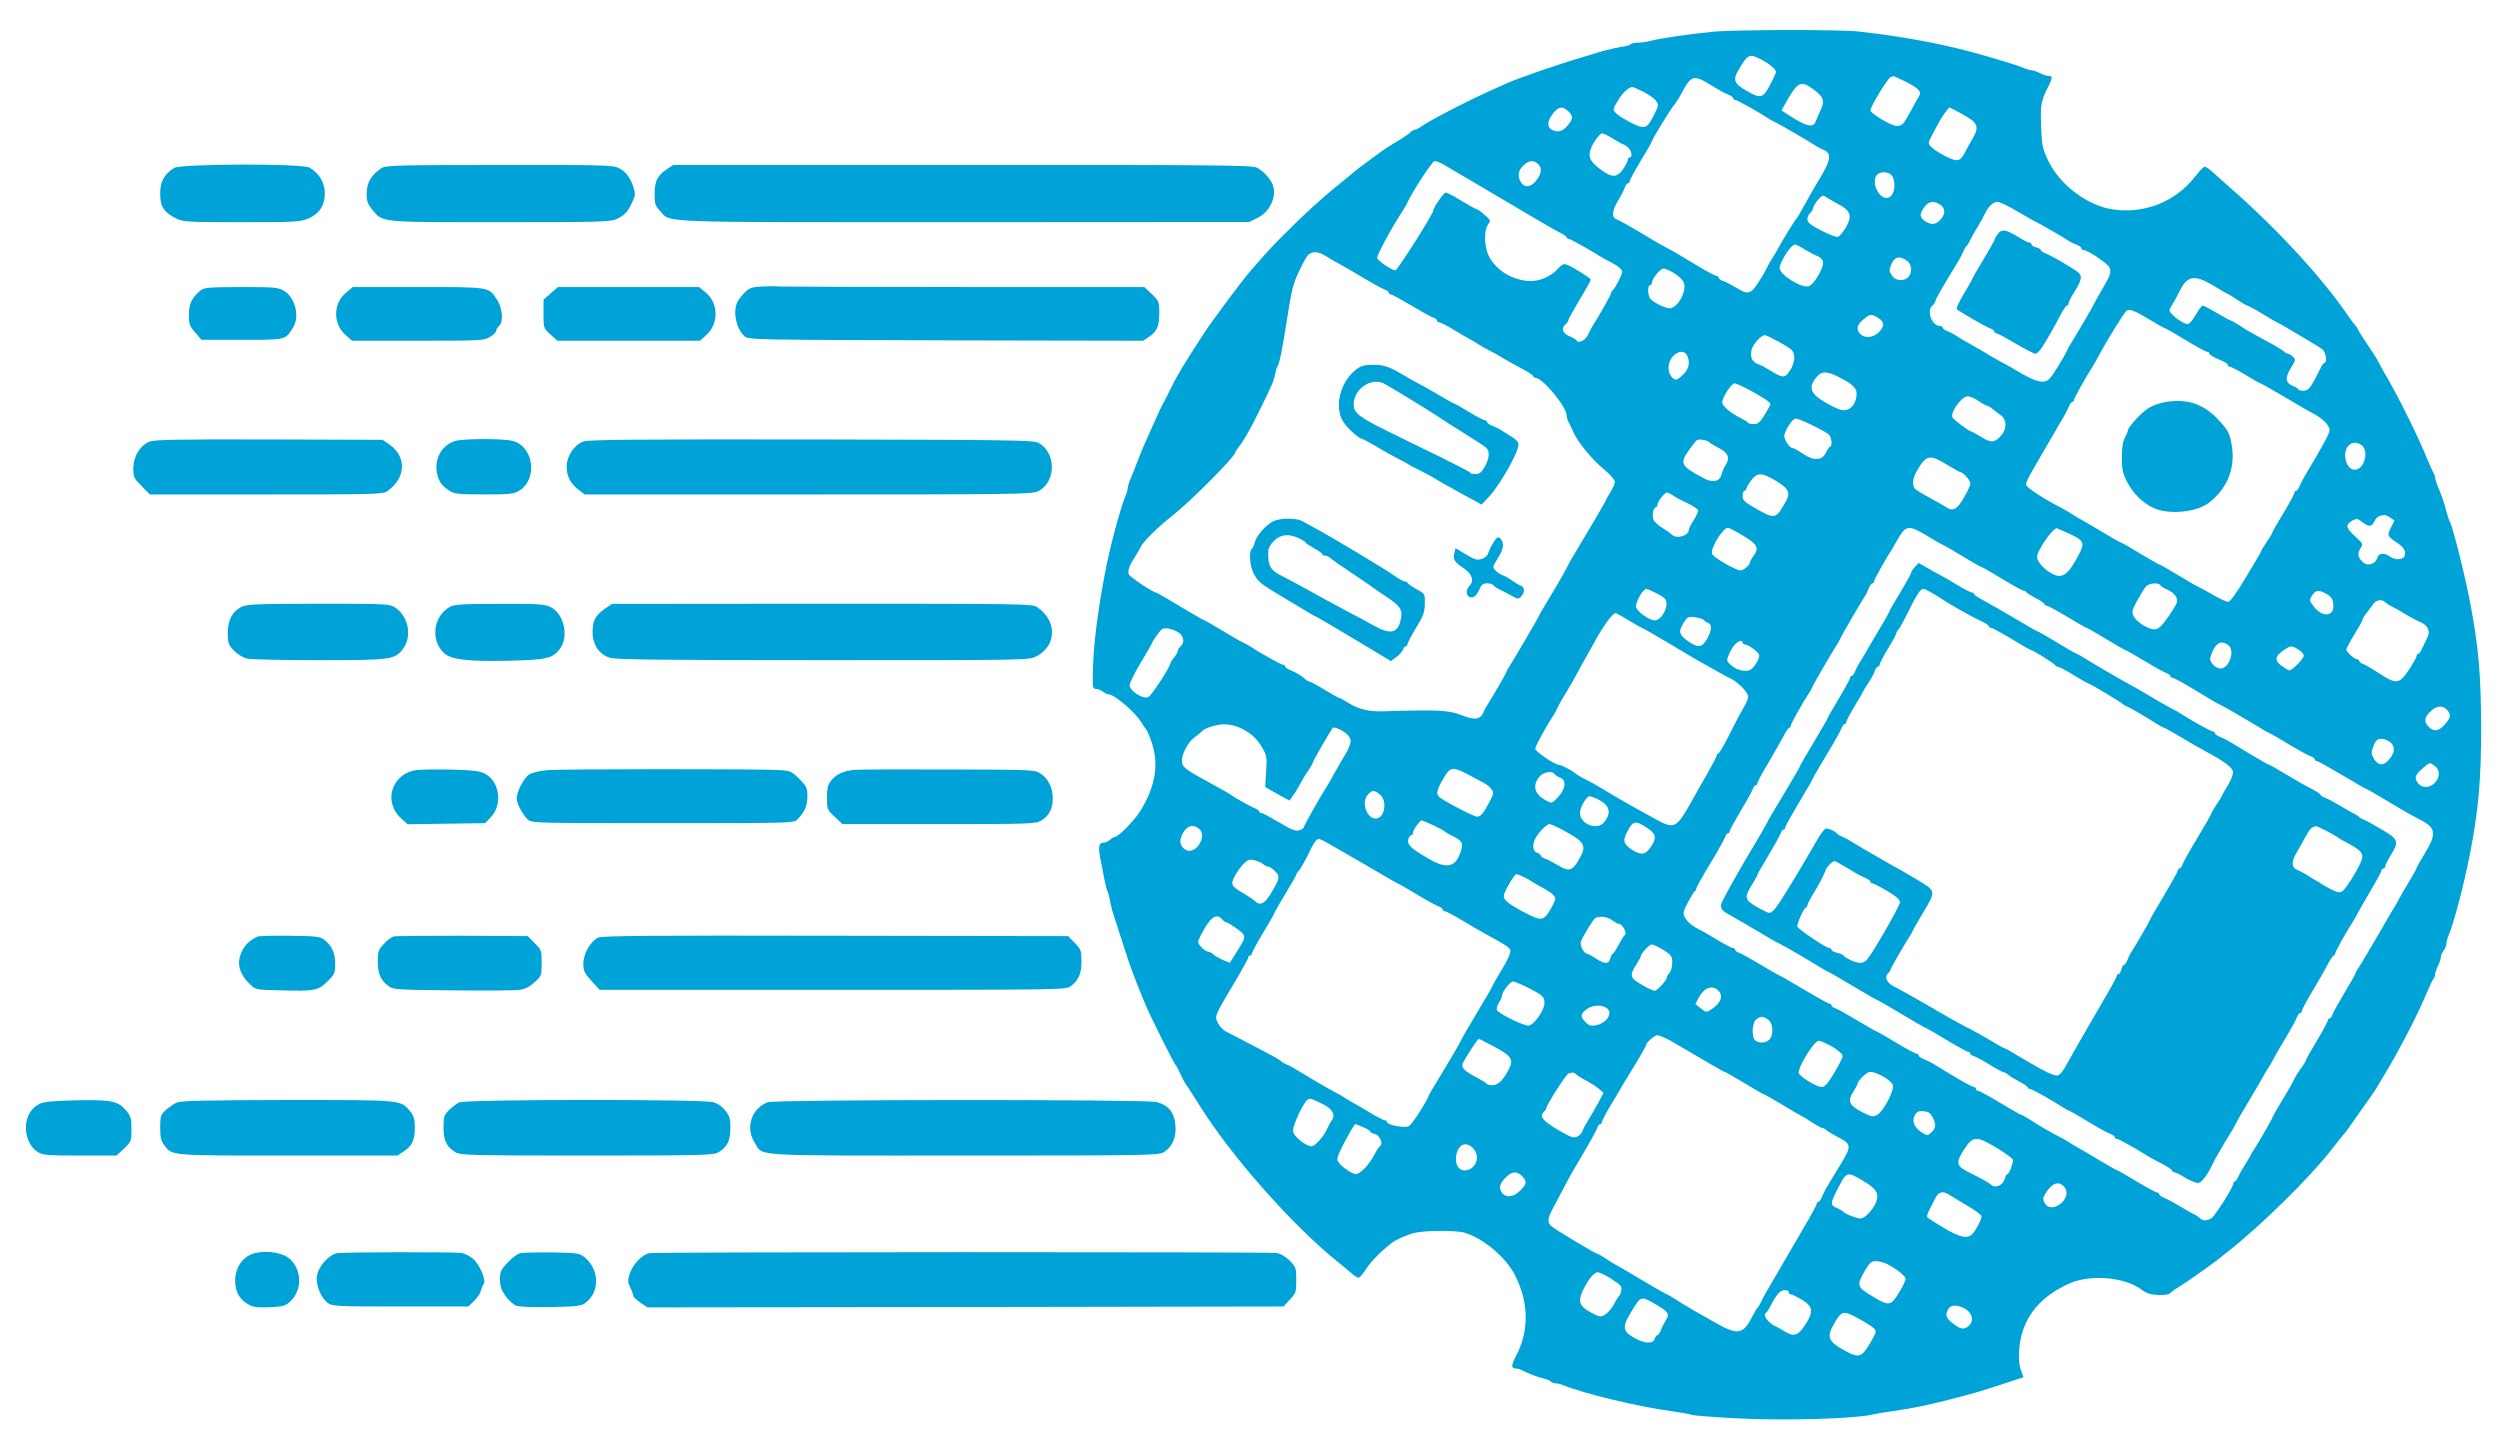  <svg  version="1.0" xmlns="http://www.w3.org/2000/svg"  width="1350pt" height="774pt" viewBox="0 0 1350 774"  preserveAspectRatio="xMidYMid meet">  <g transform="translate(0,774) scale(0.1,-0.1)" fill="#00a3d7" stroke="none"> <path d="M9255 7569 c-129 -12 -297 -37 -335 -48 -19 -6 -52 -11 -72 -11 -20 0 -39 -4 -42 -9 -3 -4 -26 -11 -51 -14 -25 -4 -69 -14 -98 -22 -28 -9 -74 -23 -102 -31 -135 -39 -375 -122 -430 -149 -16 -7 -61 -28 -100 -45 -118 -54 -301 -149 -344 -179 -16 -12 -34 -21 -39 -21 -6 0 -17 -6 -24 -13 -7 -7 -33 -26 -58 -41 -63 -38 -82 -50 -94 -59 -74 -53 -152 -112 -156 -117 -3 -3 -36 -31 -75 -62 -84 -66 -193 -165 -295 -268 -68 -67 -96 -98 -190 -206 -40 -46 -203 -264 -242 -324 -116 -178 -149 -233 -182 -300 -20 -41 -41 -82 -46 -90 -5 -8 -23 -46 -40 -85 -17 -38 -37 -83 -45 -100 -17 -37 -37 -85 -60 -145 -9 -25 -23 -60 -31 -78 -8 -18 -14 -39 -14 -47 0 -7 -5 -26 -12 -42 -31 -76 -87 -286 -113 -428 -43 -230 -63 -402 -64 -547 -1 -59 1 -68 17 -68 10 0 27 -7 38 -15 10 -8 25 -15 32 -15 30 0 142 -96 174 -149 12 -20 25 -38 28 -41 4 -3 17 -33 29 -68 39 -116 22 -232 -56 -363 -33 -56 -124 -149 -144 -149 -6 0 -17 -7 -25 -15 -9 -8 -24 -15 -34 -15 -25 0 -30 -21 -20 -77 6 -26 15 -77 22 -113 7 -36 16 -69 19 -75 4 -5 9 -28 13 -50 4 -22 13 -58 21 -80 7 -22 30 -92 50 -155 34 -108 68 -200 102 -280 8 -19 18 -44 23 -55 21 -51 146 -301 155 -311 6 -6 19 -31 30 -55 11 -24 24 -49 30 -56 5 -6 37 -55 70 -108 172 -277 504 -652 750 -850 28 -22 61 -50 75 -62 14 -13 30 -23 36 -23 6 0 25 22 42 49 26 40 75 90 137 139 24 19 84 45 125 55 59 13 226 14 270 0 97 -28 220 -131 269 -225 78 -151 80 -305 5 -445 -24 -46 -24 -63 2 -63 8 0 22 -4 32 -9 39 -20 89 -39 119 -45 18 -4 35 -12 38 -17 4 -5 15 -9 25 -9 10 0 31 -5 47 -12 104 -43 413 -117 578 -138 44 -6 94 -15 110 -20 17 -5 137 -14 268 -20 246 -12 610 -1 707 21 25 6 74 14 110 19 115 16 193 32 360 76 87 23 108 29 231 69 l116 38 -15 41 c-17 49 -11 148 13 215 39 109 114 186 240 246 117 56 307 41 401 -30 25 -19 47 -26 89 -28 31 -1 59 3 63 9 4 5 25 21 47 34 34 20 177 121 210 147 6 5 33 26 60 48 175 137 441 400 552 543 37 48 70 89 74 92 3 3 28 37 54 75 27 39 60 86 74 105 14 19 31 44 38 55 7 11 30 49 51 85 79 130 179 324 227 440 15 36 31 69 36 75 5 5 9 16 9 25 0 8 7 28 15 44 8 15 15 36 15 45 0 10 7 26 15 37 8 10 15 27 15 36 0 9 5 29 12 45 30 73 79 259 114 433 46 231 63 411 62 685 0 288 -14 449 -62 695 -30 154 -93 402 -108 426 -4 6 -11 28 -17 50 -10 42 -27 91 -48 141 -7 17 -13 36 -13 42 0 6 -4 19 -10 29 -5 9 -19 40 -30 67 -41 97 -52 121 -113 245 -34 69 -78 152 -97 185 -20 33 -41 71 -48 85 -17 34 -30 54 -80 128 -23 35 -42 66 -42 68 0 3 -6 11 -12 18 -7 8 -20 24 -28 36 -138 206 -379 470 -634 695 -44 39 -93 82 -110 98 -17 15 -35 27 -41 27 -5 0 -28 -24 -51 -53 -106 -137 -277 -205 -450 -177 -136 22 -284 135 -345 265 -30 64 -33 80 -37 186 -4 119 -1 134 44 222 18 37 18 47 -3 47 -10 0 -31 7 -47 15 -15 8 -35 15 -43 15 -8 0 -29 6 -46 13 -29 13 -63 23 -197 63 -221 64 -424 103 -695 134 -96 11 -667 10 -780 -1z m257 -151 c45 -24 78 -52 78 -67 0 -5 -14 -37 -32 -70 -38 -73 -51 -76 -132 -28 -64 37 -70 57 -34 116 47 79 55 83 120 49z m777 -118 c74 -38 89 -55 73 -81 -7 -11 -27 -46 -43 -77 -41 -76 -47 -82 -78 -82 -28 0 -141 68 -141 84 0 20 95 176 110 180 8 2 16 4 17 5 1 0 29 -13 62 -29z m-1071 -7 c26 -16 56 -33 67 -40 11 -7 32 -17 48 -24 15 -6 27 -15 27 -20 0 -5 5 -9 11 -9 10 0 123 -63 179 -100 8 -6 24 -14 35 -19 19 -8 186 -106 225 -131 8 -6 25 -14 37 -19 46 -20 40 -56 -25 -163 -22 -35 -56 -96 -77 -134 -21 -38 -40 -71 -44 -74 -7 -5 -91 -143 -104 -170 -4 -8 -16 -28 -27 -45 -11 -16 -24 -40 -30 -53 -5 -12 -25 -47 -45 -77 -41 -65 -57 -68 -124 -26 -26 15 -57 32 -69 35 -12 4 -22 12 -22 17 0 5 -5 9 -11 9 -6 0 -48 22 -93 49 -138 83 -150 90 -171 100 -11 5 -73 40 -136 79 -64 38 -126 73 -138 77 -30 9 -27 48 8 104 15 26 32 57 35 69 4 12 12 22 17 22 5 0 9 5 9 11 0 6 27 56 60 111 33 54 60 101 60 105 0 9 102 176 122 198 9 11 29 43 43 70 44 83 62 90 133 48z m579 -39 c51 -39 57 -58 35 -107 -11 -23 -22 -50 -26 -60 -13 -40 -49 -32 -148 32 l-38 25 30 53 c58 103 77 110 147 57z m-922 -10 c27 -14 58 -35 67 -48 16 -22 15 -25 -10 -76 -39 -77 -49 -80 -124 -43 -35 18 -72 41 -82 52 -17 19 -17 21 9 65 26 45 59 76 80 76 5 0 32 -12 60 -26z m-407 -104 c28 -27 28 -42 -4 -79 -27 -32 -52 -38 -85 -21 -26 15 -24 47 7 87 29 38 51 42 82 13z m2119 -11 c98 -53 105 -71 59 -148 -11 -20 -28 -49 -36 -65 -25 -49 -40 -52 -104 -20 -31 16 -66 38 -77 50 -19 20 -19 21 7 70 15 27 33 60 40 74 12 23 46 68 51 70 2 0 28 -14 60 -31z m-1875 -139 c26 -16 51 -30 55 -30 3 0 15 -7 25 -17 19 -17 25 -53 8 -53 -5 0 -10 -6 -10 -13 0 -7 -11 -29 -25 -50 -33 -48 -61 -48 -125 0 -53 40 -66 67 -50 109 14 37 49 84 62 84 6 0 33 -13 60 -30z m-919 -137 c18 -10 158 -93 312 -184 154 -92 297 -175 318 -185 20 -10 37 -21 37 -26 0 -4 5 -8 11 -8 9 0 116 -60 179 -100 8 -5 29 -16 45 -24 40 -20 65 -41 65 -54 0 -15 -42 -96 -52 -100 -4 -2 -8 -8 -8 -14 0 -9 -61 -117 -100 -178 -5 -8 -16 -29 -24 -46 -14 -31 -51 -51 -62 -33 -3 5 -21 16 -40 24 -37 15 -45 43 -19 65 8 7 15 17 15 22 0 6 27 55 60 110 33 54 60 103 60 108 0 8 -94 67 -132 82 -13 5 -26 -1 -43 -21 -43 -48 -109 -74 -169 -68 -89 10 -166 59 -205 132 -26 48 -29 139 -6 172 14 20 14 24 -4 40 -33 31 -50 43 -57 43 -3 0 -40 20 -81 45 -40 25 -79 45 -86 45 -11 0 -67 -81 -67 -96 0 -19 -194 -324 -205 -324 -17 0 -87 47 -98 65 -6 11 75 162 143 265 6 8 13 22 17 30 24 57 137 230 150 230 8 0 29 -8 46 -17z m503 9 c28 -19 32 -45 12 -79 -33 -55 -75 -65 -98 -22 -16 30 -11 59 15 84 24 25 50 31 71 17z m1918 -68 c9 -9 16 -32 16 -54 0 -73 -54 -94 -90 -35 -23 37 -21 82 3 97 20 13 55 9 71 -8z m-293 -153 c73 -38 83 -66 47 -129 -15 -26 -35 -49 -44 -51 -10 -2 -51 14 -91 35 -57 29 -73 43 -73 60 0 12 7 27 15 34 8 7 15 18 15 25 0 8 12 27 26 45 19 22 30 28 38 20 7 -5 37 -23 67 -39z m557 -7 c28 -19 28 -51 0 -81 -25 -27 -49 -29 -83 -7 -30 20 -31 37 -4 75 23 33 53 37 87 13z m413 -34 c46 -27 93 -54 105 -59 19 -9 139 -78 174 -101 8 -6 27 -15 43 -21 15 -6 27 -15 27 -20 0 -5 5 -9 11 -9 22 0 131 -73 140 -94 12 -25 4 -46 -41 -121 -16 -27 -34 -59 -39 -70 -8 -19 -107 -187 -131 -225 -6 -8 -14 -24 -19 -36 -13 -28 -72 -125 -91 -146 -29 -35 -76 -23 -191 47 -9 6 -40 23 -68 38 -29 15 -80 45 -114 66 -34 20 -69 40 -77 44 -8 4 -28 16 -45 27 -16 11 -42 25 -57 31 -16 6 -28 15 -28 20 0 5 -7 9 -15 9 -43 0 -73 82 -40 110 8 7 15 17 15 22 0 6 22 47 49 92 85 141 91 150 102 176 5 13 13 27 17 30 4 3 13 16 19 30 7 14 26 48 42 75 17 28 35 60 40 72 17 37 44 63 67 63 11 0 59 -22 105 -50z m-1142 -209 c26 -15 56 -31 68 -35 11 -4 23 -16 27 -28 7 -31 -48 -126 -78 -134 -40 -10 -156 63 -156 98 0 33 62 128 83 128 5 0 31 -13 56 -29z m-2594 -31 c17 -11 51 -31 77 -45 26 -14 87 -49 136 -79 49 -29 99 -57 110 -60 12 -4 22 -12 22 -17 0 -5 5 -9 11 -9 6 0 55 -27 109 -59 53 -32 107 -62 119 -66 11 -3 21 -11 21 -16 0 -5 5 -9 11 -9 6 0 44 -19 83 -43 39 -24 78 -46 86 -50 8 -4 29 -16 45 -27 17 -11 44 -26 60 -34 17 -8 53 -28 80 -45 28 -16 74 -42 103 -57 28 -15 52 -31 52 -36 0 -4 5 -8 11 -8 39 0 169 -157 169 -204 0 -9 4 -24 10 -34 5 -9 17 -35 27 -56 24 -56 100 -147 166 -202 33 -27 57 -55 57 -65 0 -11 -11 -37 -25 -59 -14 -22 -25 -42 -25 -45 0 -4 -80 -140 -179 -305 -11 -19 -25 -44 -30 -55 -8 -19 -107 -187 -131 -225 -6 -8 -14 -24 -19 -35 -8 -18 -136 -236 -161 -275 -6 -8 -14 -24 -19 -36 -8 -19 -76 -134 -101 -174 -6 -8 -14 -25 -20 -38 -17 -39 -48 -42 -120 -13 -67 26 -124 29 -422 20 -75 -3 -134 12 -188 46 -22 14 -42 25 -46 25 -4 0 -40 20 -81 45 -40 25 -78 45 -83 45 -5 0 -15 6 -22 13 -21 19 -50 36 -80 48 -16 6 -28 15 -28 20 0 5 -5 9 -11 9 -10 0 -123 63 -179 100 -8 6 -24 14 -35 19 -12 5 -63 34 -113 65 -51 31 -95 56 -98 56 -4 0 -62 34 -131 75 -68 41 -126 75 -129 75 -18 0 -144 85 -149 100 -6 19 5 49 35 95 11 17 24 39 29 50 13 29 89 105 174 172 101 80 337 318 337 339 0 3 11 20 25 38 28 37 60 94 117 211 58 118 66 137 74 175 3 19 10 40 14 45 9 12 25 91 45 220 30 191 36 217 66 282 17 37 39 78 48 90 20 27 55 28 96 3z m3140 -26 c28 -18 33 -59 13 -86 -23 -30 -72 -27 -93 6 -14 22 -15 28 -1 60 17 40 41 46 81 20z m-1255 -69 c53 -34 65 -58 51 -104 -13 -43 -40 -76 -67 -85 -19 -6 -84 23 -111 49 -15 16 -18 75 -3 75 6 0 10 5 10 12 0 22 45 78 63 78 9 0 35 -11 57 -25z m2917 -70 c40 -25 76 -45 78 -45 2 0 24 -13 48 -30 25 -16 48 -30 52 -30 4 0 40 -19 79 -43 39 -24 78 -46 86 -50 8 -4 22 -11 30 -16 8 -5 56 -33 105 -62 50 -29 98 -59 108 -67 17 -15 24 -72 9 -72 -4 0 -12 -9 -17 -20 -58 -117 -68 -130 -97 -130 -15 0 -28 4 -28 8 0 4 -13 12 -28 18 -41 16 -44 44 -11 97 26 43 27 46 10 61 -10 9 -21 16 -26 16 -5 0 -16 6 -24 14 -9 7 -47 31 -86 51 -97 53 -105 57 -152 88 -24 15 -45 27 -49 27 -3 0 -36 18 -73 40 -37 22 -71 40 -77 40 -5 0 -22 -23 -37 -50 -16 -28 -35 -50 -43 -50 -18 0 -63 28 -86 54 -17 18 -17 20 3 52 11 18 27 48 36 66 44 92 82 98 190 33z m-349 -181 c40 -24 75 -44 78 -44 4 0 55 -29 114 -65 59 -36 113 -65 119 -65 6 0 11 -3 11 -8 0 -8 26 -23 73 -42 15 -7 27 -16 27 -21 0 -5 5 -9 11 -9 6 0 45 -20 86 -45 40 -25 76 -45 79 -45 4 0 61 -33 128 -72 67 -40 139 -82 159 -92 50 -26 87 -64 87 -89 0 -17 -34 -80 -137 -252 -7 -11 -17 -32 -24 -47 -6 -16 -15 -28 -20 -28 -5 0 -9 -5 -9 -11 0 -6 -27 -56 -60 -111 -33 -54 -60 -101 -60 -105 0 -3 -13 -25 -30 -50 -16 -24 -30 -46 -30 -50 0 -3 -36 -65 -81 -139 -53 -88 -86 -134 -97 -134 -9 0 -44 16 -77 35 -33 19 -69 39 -80 44 -12 5 -63 34 -113 65 -51 31 -95 56 -98 56 -4 0 -51 27 -106 60 -54 33 -101 60 -105 60 -3 0 -49 26 -102 58 -53 32 -103 61 -111 65 -8 4 -28 16 -45 27 -16 11 -39 24 -50 30 -111 57 -205 118 -205 134 0 8 15 41 34 73 41 72 157 270 173 298 7 11 17 32 24 48 6 15 15 27 20 27 5 0 9 5 9 11 0 9 61 119 100 179 5 8 21 36 35 62 43 81 137 233 149 240 16 11 43 1 124 -48z m-1475 15 c44 -24 47 -48 12 -84 -30 -29 -75 -33 -99 -9 -24 24 -19 50 15 78 34 29 41 31 72 15z m-536 -130 c32 -17 66 -38 76 -47 24 -22 21 -71 -8 -114 -28 -42 -38 -41 -112 5 -21 13 -47 27 -58 30 -34 11 -48 43 -35 83 11 31 51 74 71 74 5 0 35 -14 66 -31z m-487 -78 c18 -35 11 -71 -19 -102 -16 -16 -34 -29 -40 -29 -20 0 -41 32 -41 64 0 66 74 115 100 67z m831 -123 c79 -41 94 -63 80 -116 -12 -43 -44 -64 -82 -55 -13 3 -52 22 -86 42 -80 47 -90 82 -40 139 28 30 56 28 128 -10z m-494 -64 c75 -40 112 -66 113 -76 0 -4 -14 -30 -31 -58 -25 -41 -36 -50 -59 -50 -16 0 -30 3 -32 8 -1 4 -21 16 -43 27 -53 27 -95 63 -95 83 0 25 50 102 66 102 8 0 45 -16 81 -36z m1237 -59 c20 -14 40 -25 45 -25 4 0 18 -8 29 -17 12 -10 33 -26 47 -36 32 -23 33 -72 2 -108 -37 -41 -54 -42 -108 -9 -27 16 -51 30 -54 30 -11 0 -97 64 -102 77 -11 29 50 113 83 113 12 0 38 -11 58 -25z m-900 -130 c39 -19 79 -41 89 -49 17 -13 24 -61 10 -68 -5 -1 -15 -16 -23 -33 -22 -43 -64 -45 -123 -6 -25 17 -50 31 -55 31 -20 0 -53 52 -46 74 12 38 45 86 61 86 9 0 48 -16 87 -35z m-554 -93 c3 -4 26 -18 53 -32 51 -27 61 -55 33 -95 -7 -11 -16 -32 -20 -47 -9 -38 -47 -47 -95 -21 -124 66 -131 79 -84 148 19 27 40 53 46 58 13 8 58 0 67 -11z m3524 -17 c23 -17 25 -64 6 -100 -25 -46 -73 -41 -90 10 -25 75 29 132 84 90z m-2239 -105 c36 -22 68 -40 72 -40 14 0 53 -44 53 -61 0 -10 -16 -45 -36 -78 -38 -65 -60 -75 -99 -47 -11 7 -51 30 -90 51 -38 20 -73 42 -77 49 -14 20 -8 58 14 95 51 86 68 89 163 31z m-926 -86 c75 -45 83 -66 46 -127 -46 -80 -54 -81 -162 -18 -53 30 -63 40 -63 64 0 15 5 27 10 27 6 0 10 5 10 11 0 6 12 26 26 45 34 44 57 43 133 -2z m-551 -82 c15 -10 51 -29 80 -42 28 -14 52 -30 52 -38 0 -7 -11 -30 -25 -52 -14 -22 -25 -44 -25 -49 0 -34 -66 -54 -92 -28 -7 7 -30 23 -51 36 -20 12 -42 31 -47 42 -11 20 -3 69 11 69 5 0 9 6 9 14 0 17 38 66 52 66 5 0 22 -8 36 -18z m3870 -118 l22 -15 -19 -38 c-22 -42 -20 -47 32 -81 40 -27 51 -47 41 -74 -8 -20 -53 -21 -80 -1 -30 23 -61 19 -68 -10 -7 -29 -49 -44 -72 -24 -31 25 -36 49 -19 76 17 25 17 26 -29 68 -50 45 -52 63 -11 85 20 11 27 10 51 -9 35 -27 52 -27 66 4 10 22 23 30 53 34 6 0 21 -6 33 -15z m-3498 -95 c79 -47 90 -67 61 -108 -12 -16 -21 -33 -21 -37 0 -15 -34 -44 -52 -44 -25 0 -146 70 -153 89 -11 28 58 141 86 141 6 0 41 -18 79 -41z m957 20 c21 -11 52 -29 68 -40 17 -10 39 -23 50 -28 12 -5 63 -34 113 -65 51 -31 95 -56 98 -56 4 0 55 -29 114 -65 59 -36 112 -65 118 -65 6 0 12 -3 14 -7 2 -5 24 -19 51 -33 26 -13 47 -28 47 -32 0 -5 5 -8 11 -8 6 0 56 -27 111 -60 54 -33 101 -60 105 -60 3 0 50 -27 105 -60 54 -33 101 -60 105 -60 3 0 49 -27 103 -59 53 -32 107 -62 119 -66 11 -3 21 -11 21 -16 0 -5 5 -9 11 -9 6 0 48 -22 93 -49 139 -84 150 -90 171 -100 19 -8 187 -107 225 -131 8 -6 24 -14 35 -19 12 -5 62 -34 111 -64 50 -30 101 -58 112 -61 12 -4 22 -12 22 -17 0 -5 5 -9 11 -9 6 0 67 -34 136 -75 68 -41 127 -75 130 -75 3 0 42 -22 87 -49 117 -70 146 -87 195 -112 96 -48 101 -78 36 -186 -25 -40 -45 -76 -45 -80 0 -3 -19 -38 -43 -77 -24 -39 -46 -78 -50 -86 -4 -8 -11 -22 -16 -30 -6 -8 -49 -82 -97 -165 -48 -82 -95 -162 -105 -177 -11 -15 -19 -30 -19 -34 0 -3 -27 -50 -59 -104 -32 -53 -62 -107 -66 -119 -3 -11 -11 -21 -16 -21 -5 0 -9 -5 -9 -11 0 -6 -27 -56 -60 -111 -33 -54 -60 -102 -60 -107 0 -4 -12 -23 -26 -42 -14 -19 -29 -43 -34 -54 -4 -12 -33 -63 -64 -113 -31 -51 -56 -95 -56 -99 0 -5 -74 -133 -100 -173 -6 -8 -15 -24 -20 -35 -6 -11 -19 -33 -30 -50 -11 -16 -26 -42 -32 -57 -7 -16 -16 -28 -20 -28 -4 0 -8 -5 -8 -11 0 -20 -101 -179 -120 -189 -25 -13 -46 -13 -62 3 -7 7 -24 18 -38 24 -14 7 -47 26 -75 43 -27 16 -62 35 -77 41 -16 6 -28 15 -28 20 0 5 -5 9 -11 9 -6 0 -56 27 -111 60 -54 33 -101 60 -105 60 -3 0 -49 26 -102 58 -53 32 -103 61 -111 65 -8 4 -28 16 -45 27 -16 11 -43 26 -60 34 -39 20 -100 55 -152 89 -24 15 -45 27 -49 27 -3 0 -55 29 -114 65 -59 36 -113 65 -119 65 -6 0 -11 5 -11 10 0 6 -5 10 -11 10 -6 0 -48 22 -93 49 -44 27 -97 58 -116 70 -19 12 -47 26 -62 32 -16 6 -28 15 -28 20 0 5 -5 9 -11 9 -6 0 -56 27 -111 60 -54 33 -101 60 -105 60 -3 0 -49 27 -103 59 -53 32 -107 62 -119 66 -11 3 -21 11 -21 16 0 5 -5 9 -11 9 -6 0 -67 34 -136 75 -68 41 -127 75 -130 75 -3 0 -49 27 -103 59 -53 32 -107 62 -119 66 -11 3 -21 11 -21 16 0 5 -5 9 -11 9 -6 0 -44 19 -83 43 -39 24 -78 46 -86 50 -43 20 -77 46 -90 70 -14 25 -13 31 15 85 17 31 33 59 38 60 4 2 7 8 7 14 0 6 33 65 74 133 41 67 77 132 81 144 3 11 11 21 16 21 5 0 9 5 9 11 0 6 27 55 59 109 32 53 62 107 66 119 3 11 11 21 16 21 5 0 9 5 9 11 0 6 26 55 58 108 31 53 68 118 82 144 13 26 28 47 32 47 5 0 8 5 8 11 0 10 63 123 100 179 6 8 14 24 19 35 8 19 106 186 131 225 6 8 14 24 19 35 8 19 108 189 131 225 6 8 15 27 21 43 6 15 15 27 20 27 5 0 9 5 9 11 0 9 60 117 100 179 5 8 17 29 26 45 39 71 59 78 121 44z m778 2 c114 -50 118 -57 74 -138 -41 -76 -67 -103 -99 -103 -43 0 -119 65 -120 102 0 36 89 164 109 155 3 -2 20 -9 36 -16z m520 -291 c4 -6 22 -17 41 -25 19 -8 39 -25 46 -40 10 -23 6 -32 -38 -98 -38 -55 -56 -73 -76 -75 -32 -4 -98 36 -116 70 -12 22 -10 31 18 84 18 32 39 67 48 77 16 18 67 23 77 7z m-2723 -42 c24 -12 46 -27 50 -32 24 -34 -17 -116 -57 -116 -28 0 -92 45 -100 71 -7 21 36 99 55 99 5 0 29 -10 52 -22z m3617 -3 c31 -15 41 -33 41 -70 0 -56 -62 -57 -105 -1 -25 33 -26 36 -10 60 20 30 34 32 74 11z m323 -48 c7 -7 24 -18 38 -24 14 -7 48 -26 75 -43 28 -16 62 -35 76 -40 41 -17 55 -51 35 -86 -8 -16 -20 -41 -27 -56 -6 -16 -15 -28 -20 -28 -5 0 -9 -5 -9 -12 0 -6 -19 -40 -42 -75 -52 -78 -68 -80 -162 -18 -37 24 -76 47 -87 50 -10 4 -19 11 -19 16 0 5 -5 9 -12 9 -14 0 -58 40 -58 53 0 5 20 43 45 84 25 40 45 77 45 82 0 4 8 18 18 29 9 12 25 33 35 47 19 27 48 32 69 12z m-4087 -97 c36 -22 68 -40 71 -40 3 0 72 -40 153 -88 80 -48 153 -91 161 -95 8 -4 42 -23 75 -42 33 -19 70 -40 83 -45 43 -19 102 -77 102 -103 0 -9 -10 -34 -23 -55 -12 -20 -47 -85 -76 -144 -30 -60 -58 -108 -63 -108 -4 0 -8 -4 -8 -10 0 -5 -24 -50 -52 -100 -29 -50 -65 -113 -80 -141 -85 -153 -96 -158 -195 -104 -38 21 -90 50 -118 65 -42 23 -148 85 -205 120 -8 5 -34 19 -58 31 -23 11 -48 26 -55 33 -18 15 -76 46 -89 46 -22 0 -128 72 -128 87 0 13 57 117 100 183 6 8 14 24 19 36 5 11 27 50 48 85 22 35 42 71 46 79 4 8 23 42 41 75 19 33 45 80 59 105 49 93 105 170 122 170 2 0 34 -18 70 -40z m404 3 c3 -5 14 -12 24 -16 23 -9 21 -40 -5 -87 -28 -48 -48 -50 -103 -12 -49 34 -53 52 -24 98 21 34 25 36 62 31 22 -3 43 -10 46 -14z m-2834 -69 c28 -18 33 -55 10 -74 -8 -7 -15 -18 -15 -25 0 -6 -9 -22 -20 -35 -11 -13 -20 -27 -20 -31 0 -20 -104 -179 -121 -184 -29 -10 -99 35 -99 64 0 13 27 68 60 123 33 54 60 101 60 104 0 7 43 68 55 77 14 10 60 1 90 -19z m3045 -54 c0 -5 5 -10 12 -10 19 0 78 -44 78 -58 0 -25 -31 -73 -53 -81 -28 -11 -74 3 -103 30 -21 20 -21 23 -8 55 8 19 22 43 32 53 19 21 42 27 42 11z m2623 -14 c38 -29 5 -126 -43 -126 -15 1 -32 10 -43 25 -16 23 -16 27 -2 62 23 54 51 67 88 39z m378 -23 c16 -10 29 -25 29 -34 0 -16 -62 -79 -77 -79 -4 0 -22 10 -40 23 -42 28 -40 53 6 84 41 28 45 28 82 6z m807 -331 c18 -23 15 -37 -13 -70 -34 -41 -62 -46 -90 -17 -29 28 -24 56 17 90 32 27 63 26 86 -3z m-6532 -88 c59 -24 99 -58 129 -110 26 -44 27 -53 22 -131 l-5 -83 65 -37 66 -36 16 22 c10 13 26 39 37 59 10 21 31 56 47 78 15 23 27 45 27 49 0 6 94 168 106 184 7 9 53 -11 77 -33 32 -30 28 -52 -30 -146 -21 -36 -42 -72 -46 -80 -4 -8 -11 -22 -16 -30 -48 -75 -141 -240 -141 -248 0 -5 -12 -13 -26 -16 -19 -5 -44 5 -108 44 -46 27 -89 50 -95 50 -6 0 -11 4 -11 8 0 4 -12 13 -27 19 -32 14 -107 56 -125 70 -7 6 -44 27 -83 48 -151 82 -175 98 -181 122 -10 36 25 110 65 140 20 15 38 30 41 34 11 16 78 37 116 38 23 1 59 -6 80 -15z m6225 -85 c25 -25 20 -58 -15 -96 -29 -31 -59 -25 -80 15 -12 23 -12 32 1 65 13 31 20 37 44 37 16 0 38 -9 50 -21z m237 -125 c28 -20 29 -61 0 -91 -29 -31 -73 -30 -94 2 -18 28 -13 40 35 82 31 27 31 27 59 7z m-5223 -45 c33 -18 72 -38 87 -46 15 -8 34 -23 42 -35 13 -18 12 -25 -10 -66 -32 -63 -48 -82 -68 -82 -15 0 -140 63 -193 98 -31 19 -29 40 10 106 38 66 49 68 132 25z m470 0 c4 -5 18 -14 31 -19 39 -15 25 -73 -30 -122 -18 -17 -21 -16 -60 7 -50 30 -60 74 -26 118 22 28 72 38 85 16z m-945 -108 c44 -34 28 -131 -21 -131 -51 0 -80 92 -41 131 22 23 32 23 62 0z m1177 -26 c66 -33 77 -73 35 -125 -35 -44 -123 -14 -130 44 -4 29 33 96 52 96 7 0 26 -7 43 -15z m-888 -141 c31 -15 58 -29 61 -33 3 -3 22 -15 43 -25 52 -27 58 -36 47 -77 -28 -95 -77 -106 -186 -40 -87 51 -108 72 -99 100 3 12 11 21 16 21 5 0 9 6 9 14 0 14 37 66 47 66 3 0 31 -12 62 -26z m1150 -11 c54 -35 59 -55 27 -104 -31 -47 -56 -50 -109 -14 -43 30 -46 50 -14 105 26 47 41 49 96 13z m-452 -14 c125 -67 134 -85 87 -164 -34 -59 -53 -63 -112 -27 -27 16 -58 33 -70 36 -12 4 -22 11 -22 16 0 5 -9 12 -20 15 -23 7 -27 43 -9 78 17 32 61 77 76 77 7 0 39 -14 70 -31z m-1964 7 c51 -39 -18 -148 -72 -114 -32 20 -36 52 -11 93 23 38 51 45 83 21z m725 -95 c72 -41 274 -158 307 -178 11 -7 29 -16 40 -22 12 -5 62 -34 111 -64 50 -30 101 -58 112 -61 12 -4 22 -12 22 -17 0 -5 5 -9 11 -9 6 0 48 -22 93 -49 44 -27 106 -62 136 -79 103 -56 120 -67 126 -84 3 -11 -14 -50 -45 -102 -28 -46 -51 -86 -51 -89 0 -3 -38 -69 -85 -147 -47 -78 -85 -144 -85 -147 0 -3 -29 -53 -64 -112 -103 -171 -106 -175 -112 -191 -23 -50 -90 -152 -106 -161 -22 -12 -118 6 -118 22 0 5 -5 9 -11 9 -6 0 -44 19 -83 43 -39 24 -78 46 -86 50 -8 4 -28 16 -45 27 -16 11 -39 24 -50 29 -19 8 -187 107 -225 131 -8 6 -26 15 -40 21 -13 5 -27 13 -30 17 -3 4 -21 15 -40 26 -142 75 -230 121 -256 134 -18 8 -39 30 -48 49 -18 38 -19 34 100 234 35 59 64 112 64 118 0 6 5 11 10 11 6 0 10 5 10 11 0 6 27 56 60 111 33 54 60 101 60 105 0 3 27 50 60 105 33 54 60 102 60 105 0 4 6 14 14 22 8 9 29 45 47 81 35 73 47 90 61 90 5 0 40 -17 76 -39z m-377 -97 c8 -8 21 -14 28 -14 6 0 23 -11 36 -24 29 -29 26 -41 -25 -125 -32 -52 -56 -63 -82 -38 -7 7 -34 26 -60 41 -69 40 -74 50 -52 92 10 20 31 50 46 66 24 25 32 29 60 23 18 -4 40 -13 49 -21z m1410 -71 c19 -9 36 -19 39 -22 3 -3 27 -17 53 -31 27 -14 56 -33 65 -43 15 -17 14 -21 -8 -64 -41 -75 -54 -79 -135 -37 -93 48 -125 72 -125 95 0 21 57 119 69 119 5 0 23 -8 42 -17z m-1631 -228 c7 -8 16 -15 21 -15 11 0 82 -49 91 -63 13 -20 9 -29 -32 -94 l-39 -62 -37 15 c-20 9 -43 22 -51 30 -8 8 -20 14 -26 14 -19 1 -57 37 -57 53 0 9 16 43 36 76 38 64 67 78 94 46z m2107 -5 c14 -11 31 -20 38 -20 16 0 42 -49 30 -58 -6 -4 -21 -28 -35 -54 -13 -27 -28 -48 -31 -48 -4 0 -10 -11 -13 -25 -4 -15 -13 -25 -25 -25 -10 0 -35 11 -55 25 -20 14 -41 25 -46 25 -17 0 -41 47 -33 66 10 28 65 118 77 126 20 14 68 8 93 -12z m276 -160 c43 -28 47 -33 47 -69 0 -22 -7 -46 -15 -55 -8 -8 -15 -19 -15 -25 0 -15 -51 -71 -65 -71 -7 0 -38 14 -69 32 -64 37 -68 50 -31 108 14 22 25 42 25 45 0 15 46 65 59 65 9 0 37 -14 64 -30z m-743 -198 c92 -46 100 -54 100 -89 0 -36 -55 -116 -84 -121 -23 -5 -165 65 -173 84 -3 8 2 25 11 39 9 13 16 30 16 37 0 20 44 78 60 78 8 0 40 -13 70 -28z m1039 -21 c29 -29 13 -69 -40 -103 -25 -16 -27 -15 -55 7 l-29 23 18 35 c29 54 74 70 106 38z m-608 -91 c44 -24 9 -86 -56 -97 -25 -4 -37 0 -54 18 -28 30 -27 43 5 68 29 23 74 27 105 11z m877 -66 c27 -18 31 -84 6 -108 -17 -18 -51 -21 -74 -6 -23 15 -20 98 4 116 25 18 36 18 64 -2z m-527 -114 c30 -17 61 -35 69 -40 119 -71 222 -130 227 -130 3 0 50 -27 105 -60 54 -33 101 -60 105 -60 3 0 50 -27 105 -60 54 -33 101 -60 103 -60 2 0 24 -13 48 -30 25 -16 50 -30 55 -30 6 0 17 -6 24 -12 7 -7 35 -24 62 -38 74 -38 75 -48 18 -143 -28 -45 -59 -98 -71 -117 -12 -19 -26 -47 -32 -62 -6 -16 -15 -28 -20 -28 -5 0 -9 -5 -9 -11 0 -6 -31 -63 -69 -127 -37 -64 -97 -166 -132 -227 -35 -60 -69 -118 -76 -130 -7 -11 -17 -31 -23 -45 -6 -13 -14 -27 -18 -30 -4 -3 -16 -23 -27 -44 -53 -105 -80 -109 -210 -34 -50 28 -99 56 -110 62 -21 12 -86 52 -120 74 -11 6 -29 16 -40 21 -11 5 -73 41 -138 80 -65 39 -120 71 -122 71 -2 0 -24 14 -48 30 -25 17 -48 30 -52 30 -10 0 -225 129 -247 148 -25 21 -22 43 14 109 17 32 44 83 60 113 16 30 33 62 38 70 91 154 129 221 135 239 3 11 11 21 16 21 5 0 9 5 9 11 0 6 22 48 49 93 27 44 57 95 67 113 11 17 43 71 72 118 28 48 52 89 52 93 0 13 45 52 60 52 9 0 41 -14 71 -30z m-963 -26 c109 -58 119 -75 85 -137 -30 -54 -55 -77 -84 -77 -15 0 -29 3 -31 8 -1 4 -25 18 -51 32 -73 38 -90 56 -76 83 22 41 79 127 84 127 3 0 36 -16 73 -36z m1836 -6 c33 -20 56 -40 56 -50 0 -10 -21 -51 -46 -93 -34 -57 -51 -75 -67 -75 -26 0 -116 54 -123 74 -10 27 81 176 108 176 9 0 41 -15 72 -32z m327 -206 c10 -28 -49 -142 -83 -161 -23 -14 -30 -12 -81 13 -71 36 -82 59 -51 108 13 21 24 40 24 44 0 15 44 60 63 65 28 8 118 -41 128 -69z m-1709 56 c7 -7 31 -22 53 -33 21 -11 51 -30 67 -43 l27 -23 -29 -55 c-17 -30 -40 -71 -53 -92 -13 -20 -27 -46 -31 -58 -3 -12 -17 -26 -30 -32 -19 -9 -34 -3 -100 35 -85 51 -104 73 -81 97 8 8 15 17 15 21 0 17 107 185 120 188 26 8 28 7 42 -5z m-1373 -158 c55 -26 74 -59 53 -89 -7 -9 -18 -29 -25 -46 -20 -44 -66 -95 -85 -95 -32 1 -97 54 -100 82 -3 28 60 163 81 171 15 7 13 7 76 -23z m3277 -48 c16 -10 34 -48 34 -70 0 -10 -9 -27 -21 -37 -19 -18 -22 -18 -47 -3 -42 25 -59 60 -44 92 8 19 19 26 39 26 16 0 33 -4 39 -8z m-3054 -79 c21 -9 38 -20 38 -24 0 -4 11 -10 25 -13 26 -7 46 -53 27 -65 -5 -3 -20 -25 -32 -49 -27 -52 -75 -102 -98 -102 -27 1 -97 54 -100 76 -3 18 20 66 74 161 11 18 21 33 23 33 2 0 22 -8 43 -17z m3424 -114 c46 -28 84 -56 84 -63 0 -22 -21 -76 -30 -76 -4 0 -11 -11 -14 -25 -9 -34 -49 -53 -72 -34 -20 16 -43 29 -117 66 -74 36 -78 53 -31 126 48 74 67 75 180 6z m-2826 -6 c35 -45 5 -113 -52 -113 -34 0 -53 37 -44 84 13 62 59 76 96 29z m260 -145 c27 -29 25 -41 -11 -77 -37 -38 -80 -41 -101 -8 -17 26 -6 54 32 87 30 26 54 25 80 -2z m1840 -24 c68 -41 84 -63 75 -103 -9 -40 -62 -101 -89 -101 -21 0 -85 26 -96 39 -3 4 -17 12 -32 18 -35 16 -35 24 2 97 52 102 52 102 140 50z m1084 -30 c24 -23 19 -60 -11 -89 -36 -32 -75 -33 -92 -1 -11 20 -10 28 5 52 34 55 68 68 98 38z m-517 -107 c40 -23 73 -48 73 -55 0 -17 -28 -72 -48 -94 -26 -30 -69 -21 -158 33 -46 27 -85 53 -88 57 -2 4 4 23 14 42 11 19 23 45 29 57 17 37 42 44 76 22 17 -10 63 -38 102 -62z m-434 -314 c57 -31 97 -64 97 -80 0 -8 -16 -42 -36 -74 -43 -71 -54 -73 -138 -22 -90 54 -92 60 -46 141 26 44 35 52 60 52 17 0 45 -8 63 -17z m-1499 -74 c28 -18 54 -37 58 -43 8 -11 1 -47 -11 -56 -3 -3 -16 -23 -27 -45 -12 -22 -33 -46 -47 -54 -23 -14 -29 -13 -73 10 -66 34 -76 63 -44 126 28 57 59 93 78 93 8 0 38 -14 66 -31z m966 -80 c0 -5 6 -9 13 -9 6 0 33 -14 60 -30 58 -37 61 -64 14 -135 -39 -60 -61 -66 -116 -31 -22 14 -44 26 -48 26 -4 0 -17 10 -30 22 -23 21 -30 43 -15 50 4 2 17 24 30 50 13 26 33 54 44 62 20 15 48 12 48 -5z m-725 -59 c74 -43 83 -55 61 -88 -9 -15 -22 -39 -27 -54 -6 -16 -15 -28 -19 -28 -5 0 -12 -9 -15 -20 -9 -28 -56 -26 -111 6 -62 36 -65 59 -18 136 55 91 54 91 129 48z m1676 -27 c46 -28 51 -75 9 -101 -22 -13 -43 -6 -87 32 -25 21 -28 38 -13 67 13 24 52 25 91 2z m-498 -101 c23 -20 22 -21 -15 -86 -45 -75 -60 -80 -128 -44 -100 54 -109 76 -64 154 39 66 48 68 124 27 36 -19 73 -42 83 -51z"/> <path d="M10788 6476 c-10 -14 -18 -28 -18 -32 0 -3 -27 -51 -60 -106 -33 -54 -60 -102 -60 -105 0 -3 -21 -39 -46 -81 -25 -41 -42 -78 -37 -82 18 -15 161 -98 181 -104 12 -4 22 -12 22 -17 0 -5 5 -9 11 -9 6 0 52 -25 103 -55 50 -30 99 -55 108 -55 10 0 31 25 50 58 18 31 38 66 45 77 6 11 24 44 39 73 15 28 31 52 36 52 4 0 8 5 8 11 0 7 13 34 30 60 48 78 48 94 3 122 -73 46 -128 77 -155 88 -16 6 -28 15 -28 19 0 4 -11 11 -25 14 -14 4 -25 11 -25 16 0 6 -5 10 -11 10 -7 0 -34 13 -60 30 -69 42 -90 45 -111 16z"/> <path d="M7322 5744 c-86 -68 -119 -202 -68 -282 22 -35 85 -92 102 -92 3 0 39 -19 78 -42 39 -24 94 -54 121 -68 28 -14 52 -27 55 -30 3 -3 28 -16 55 -29 28 -14 66 -34 85 -46 19 -12 64 -38 100 -57 36 -20 84 -47 108 -59 l42 -24 38 40 c61 64 162 242 162 285 0 12 -14 28 -38 42 -21 13 -47 29 -57 36 -11 7 -32 17 -47 23 -16 6 -28 15 -28 20 0 5 -5 9 -11 9 -6 0 -45 20 -86 45 -40 25 -76 45 -79 45 -4 0 -43 22 -88 49 -44 26 -88 51 -96 54 -8 4 -37 20 -65 36 -103 62 -127 71 -189 71 -50 0 -67 -5 -94 -26z m155 -77 c45 -25 220 -132 280 -171 34 -23 105 -68 158 -101 53 -33 103 -66 111 -73 20 -19 17 -57 -8 -102 -18 -31 -29 -40 -50 -40 -14 0 -28 3 -30 8 -1 4 -73 41 -158 83 -85 42 -213 104 -284 139 -158 78 -186 100 -186 146 0 85 97 150 167 111z"/> <path d="M6875 4925 c-41 -21 -92 -80 -100 -116 -4 -16 -11 -31 -16 -34 -15 -10 -10 -90 8 -126 25 -51 37 -60 168 -138 66 -39 127 -76 135 -81 8 -6 24 -14 35 -19 11 -5 107 -61 213 -125 l193 -116 29 22 c17 12 32 30 36 40 3 10 10 18 15 18 5 0 9 5 9 11 0 6 21 46 46 88 40 64 47 84 48 130 1 54 1 54 -44 79 -25 14 -46 29 -48 33 -2 5 -9 9 -16 9 -7 0 -31 13 -52 28 -21 16 -111 71 -199 124 -140 84 -203 120 -305 175 -33 17 -118 16 -155 -2z m140 -92 c19 -9 35 -19 35 -23 0 -3 20 -16 45 -30 25 -14 45 -28 45 -32 0 -5 6 -8 14 -8 8 0 21 -6 28 -12 7 -7 60 -44 118 -83 58 -38 107 -72 110 -75 3 -3 38 -27 77 -53 80 -53 91 -72 74 -135 -17 -62 -56 -68 -141 -21 -30 17 -95 52 -145 78 -85 45 -129 69 -262 143 -32 17 -74 39 -93 49 -61 30 -75 56 -71 137 1 13 15 37 32 53 36 34 80 38 134 12z"/> <path d="M8062 4806 c-11 -18 -23 -43 -26 -54 -7 -22 -40 -38 -66 -33 -8 1 -36 16 -62 32 l-48 29 -6 -25 c-9 -36 -1 -49 48 -82 47 -31 60 -69 34 -96 -21 -20 -20 -53 0 -61 21 -8 38 7 54 44 10 23 19 30 41 30 15 0 31 -5 34 -11 4 -5 17 -15 28 -20 12 -5 41 -20 64 -33 39 -22 43 -23 57 -7 21 23 20 50 -1 58 -10 3 -31 16 -48 28 -16 12 -40 25 -51 29 -12 3 -29 15 -38 25 -17 18 -16 21 7 58 33 52 40 79 27 103 -15 28 -25 25 -48 -14z"/> <path d="M11692 5569 c-29 -5 -70 -20 -91 -33 -38 -24 -111 -104 -111 -122 0 -5 -7 -22 -16 -39 -11 -20 -16 -56 -16 -106 0 -63 5 -86 27 -129 32 -63 84 -115 144 -143 81 -38 232 -24 299 28 103 80 146 193 122 319 -10 56 -19 72 -65 123 -82 91 -171 122 -293 102z"/> <path d="M10340 4678 c-11 -12 -20 -26 -20 -31 0 -5 -27 -54 -60 -109 -33 -54 -60 -101 -60 -105 0 -3 -26 -49 -58 -102 -32 -53 -61 -103 -65 -111 -4 -8 -16 -28 -27 -45 -11 -16 -25 -42 -31 -57 -6 -16 -15 -28 -20 -28 -5 0 -9 -5 -9 -11 0 -6 -27 -56 -60 -111 -33 -54 -60 -101 -60 -105 0 -3 -34 -61 -75 -130 -41 -68 -75 -127 -75 -130 0 -3 -29 -53 -64 -112 -102 -170 -105 -175 -115 -196 -5 -11 -41 -73 -80 -138 -65 -109 -121 -207 -159 -281 -17 -33 -10 -50 28 -71 26 -14 167 -96 230 -134 19 -11 44 -25 55 -30 19 -8 187 -107 225 -131 8 -6 24 -14 35 -19 11 -5 73 -41 138 -80 65 -39 120 -71 124 -71 3 0 61 -34 130 -75 68 -41 127 -75 130 -75 3 0 54 -29 113 -65 59 -36 113 -65 119 -65 6 0 11 -4 11 -10 0 -5 5 -10 11 -10 6 0 45 -20 86 -45 40 -25 78 -45 83 -45 5 0 15 -6 22 -12 7 -7 35 -24 61 -38 26 -13 47 -28 47 -32 0 -5 5 -8 11 -8 10 0 123 -63 179 -100 8 -6 24 -14 35 -19 12 -5 62 -34 111 -64 50 -30 101 -58 112 -61 12 -4 22 -12 22 -17 0 -5 5 -9 11 -9 9 0 82 -40 179 -100 8 -5 39 -21 68 -36 28 -15 52 -31 52 -36 0 -4 5 -8 11 -8 7 0 34 -14 61 -31 28 -16 59 -29 70 -27 18 3 53 50 77 104 8 19 76 135 101 174 6 8 14 24 19 35 5 11 40 72 78 135 38 63 72 122 76 130 4 8 16 29 27 45 11 17 24 39 29 50 5 12 34 62 64 111 30 50 58 101 61 112 4 12 12 22 17 22 5 0 9 5 9 11 0 6 26 55 58 108 31 53 69 117 82 144 14 26 28 47 32 47 5 0 8 5 8 11 0 10 64 124 100 179 6 8 13 22 17 30 3 8 35 63 69 121 35 59 64 112 64 118 0 6 5 11 10 11 6 0 10 5 10 11 0 7 14 34 30 61 46 74 42 86 -47 138 -43 25 -86 49 -97 53 -11 4 -23 11 -26 15 -3 4 -16 13 -30 19 -14 7 -47 26 -75 43 -27 16 -62 35 -77 41 -16 6 -28 14 -28 18 0 4 -21 18 -47 31 -27 13 -88 48 -136 77 -48 29 -90 53 -93 53 -4 0 -43 22 -88 49 -44 27 -97 58 -116 70 -19 12 -47 26 -62 32 -16 6 -28 15 -28 20 0 5 -5 9 -11 9 -10 0 -124 64 -179 100 -8 6 -26 16 -40 22 -24 12 -138 78 -170 98 -8 5 -36 21 -62 35 -43 23 -213 122 -248 145 -8 6 -24 14 -35 19 -12 5 -63 34 -113 65 -51 31 -95 56 -98 56 -4 0 -61 33 -128 73 -67 39 -143 83 -169 97 -26 13 -47 28 -47 32 0 5 -5 8 -11 8 -6 0 -44 19 -83 43 -39 24 -78 46 -86 50 -8 4 -39 20 -67 37 l-53 30 -20 -22z m129 -162 c65 -43 175 -105 239 -135 17 -8 32 -19 32 -23 0 -4 5 -8 11 -8 6 0 56 -27 111 -60 54 -33 102 -60 105 -60 10 0 128 -74 131 -82 2 -4 8 -8 14 -8 6 0 44 -20 85 -45 40 -25 76 -45 79 -45 7 0 177 -101 184 -110 3 -3 16 -11 30 -17 34 -17 96 -53 147 -86 24 -15 45 -27 49 -27 3 0 43 -22 88 -49 44 -27 108 -63 141 -81 98 -53 140 -84 143 -108 2 -12 -10 -45 -27 -72 -17 -28 -31 -52 -31 -55 0 -2 -13 -24 -30 -48 -16 -25 -30 -48 -30 -52 0 -4 -33 -62 -74 -130 -41 -67 -77 -132 -81 -144 -3 -11 -11 -21 -16 -21 -5 0 -9 -5 -9 -11 0 -6 -34 -67 -75 -136 -41 -68 -75 -127 -75 -130 0 -5 -76 -136 -100 -173 -6 -8 -15 -27 -21 -42 -6 -16 -15 -28 -19 -28 -4 0 -11 -11 -14 -25 -4 -14 -11 -25 -16 -25 -6 0 -10 -5 -10 -11 0 -6 -31 -63 -69 -127 -67 -114 -179 -309 -213 -371 -10 -17 -25 -34 -33 -38 -19 -7 -75 20 -198 94 -48 29 -90 53 -94 53 -3 0 -38 19 -77 43 -39 23 -89 51 -111 62 -38 18 -125 67 -295 166 -41 23 -91 51 -111 61 -40 19 -55 51 -33 72 8 8 14 18 14 22 0 6 72 131 100 174 6 8 13 22 17 30 3 8 27 51 54 95 76 127 76 122 -33 187 -51 31 -118 69 -148 85 -50 28 -174 100 -210 123 -8 6 -26 15 -40 21 -13 5 -27 13 -30 17 -11 15 -50 31 -62 27 -7 -3 -27 -29 -43 -57 -91 -158 -195 -330 -222 -365 -13 -18 -30 -33 -38 -33 -7 0 -38 15 -69 33 -65 38 -68 50 -26 119 17 26 30 51 30 54 0 4 27 50 59 104 32 53 62 107 66 119 3 11 11 21 16 21 5 0 9 5 9 11 0 6 34 67 75 136 41 68 75 127 75 130 0 3 33 60 74 128 41 67 77 132 81 144 3 11 11 21 16 21 5 0 9 5 9 11 0 6 20 45 45 86 25 40 45 76 45 78 0 2 13 23 29 47 16 24 32 53 35 66 4 12 12 22 17 22 5 0 9 5 9 11 0 6 20 45 45 86 25 40 45 78 45 83 0 5 6 15 13 22 6 7 27 45 46 83 51 105 71 135 88 135 8 0 45 -20 82 -44z m2094 -1263 c28 -15 54 -29 57 -32 3 -4 25 -17 50 -30 75 -39 93 -57 85 -88 -8 -36 -85 -163 -108 -177 -13 -8 -27 -5 -64 14 -27 14 -50 28 -53 31 -3 3 -12 9 -20 12 -8 4 -28 16 -45 27 -16 11 -42 25 -57 31 -35 14 -37 45 -5 97 12 20 33 58 47 84 13 26 31 49 40 52 8 2 16 4 18 5 1 0 26 -11 55 -26z m-2605 -190 c26 -16 56 -33 67 -40 11 -7 32 -17 48 -24 15 -6 27 -15 27 -20 0 -5 5 -9 11 -9 6 0 42 -19 80 -41 48 -29 69 -47 69 -61 0 -19 -146 -273 -178 -310 -8 -10 -25 -18 -37 -18 -23 0 -81 26 -90 40 -3 5 -19 11 -35 15 -17 4 -30 11 -30 16 0 5 -5 9 -12 9 -16 0 -166 101 -172 116 -5 12 33 98 45 102 5 2 9 8 9 14 0 6 20 44 45 84 24 41 47 85 51 99 5 21 38 55 52 55 2 0 24 -12 50 -27z"/> <path d="M940 6833 c-54 -34 -75 -73 -75 -139 0 -71 20 -101 89 -135 37 -17 65 -19 352 -19 285 0 316 2 357 19 61 26 91 71 91 137 0 58 -32 112 -84 139 -44 23 -693 21 -730 -2z"/> <path d="M2060 6832 c-57 -38 -80 -79 -80 -139 0 -39 6 -56 31 -86 57 -69 36 -67 689 -67 504 0 593 2 624 15 47 20 66 40 90 93 17 38 18 46 6 83 -18 53 -42 84 -82 103 -27 14 -108 16 -642 15 -557 0 -613 -2 -636 -17z"/> <path d="M3602 6827 c-52 -35 -67 -65 -67 -134 0 -55 3 -65 30 -93 61 -64 -50 -60 1639 -60 l1541 1 45 22 c73 36 111 129 78 190 -21 37 -51 67 -82 82 -25 13 -234 15 -1590 14 l-1561 0 -33 -22z"/> <path d="M4118 6193 c-60 -3 -71 -7 -99 -35 -17 -17 -35 -42 -40 -55 -21 -56 -2 -139 41 -178 22 -20 42 -20 1088 -23 l1065 -2 33 22 c43 30 54 56 54 130 0 58 -2 63 -40 100 l-41 38 -977 0 c-537 0 -986 2 -997 3 -11 2 -50 2 -87 0z"/> <path d="M1080 6169 c-45 -38 -60 -70 -60 -130 0 -49 4 -60 34 -95 l34 -39 219 0 c240 0 233 -2 276 67 37 59 11 162 -50 198 -31 18 -52 20 -231 20 -184 -1 -199 -2 -222 -21z"/> <path d="M1869 6160 c-71 -58 -72 -169 -2 -230 l34 -30 356 0 c343 0 357 1 389 21 19 11 34 26 34 34 0 7 7 18 15 25 24 20 19 94 -9 138 -47 74 -34 72 -428 72 l-353 0 -36 -30z"/> <path d="M2974 6156 l-39 -34 0 -77 c0 -76 0 -77 37 -111 l38 -34 385 0 385 0 36 33 c66 60 64 171 -5 227 l-36 30 -381 0 -381 0 -39 -34z"/> <path d="M810 5356 c-52 -19 -89 -78 -90 -144 0 -49 3 -55 45 -97 l44 -45 629 0 c576 0 630 1 652 17 103 71 108 188 11 254 l-35 24 -610 2 c-473 1 -619 -1 -646 -11z"/> <path d="M2455 5358 c-73 -25 -112 -100 -94 -179 10 -42 26 -64 71 -92 23 -14 54 -17 182 -17 138 0 159 2 189 20 101 60 81 235 -31 268 -48 15 -275 14 -317 0z"/> <path d="M3150 5356 c-49 -18 -89 -78 -90 -134 0 -53 20 -93 63 -126 l34 -26 1206 0 c1113 0 1209 1 1242 17 100 48 100 212 0 263 -26 13 -185 15 -1225 17 -942 1 -1202 -1 -1230 -11z"/> <path d="M1302 4462 c-49 -27 -72 -72 -72 -141 0 -54 3 -62 34 -95 21 -21 49 -38 73 -43 21 -4 196 -8 388 -8 388 0 407 3 451 61 52 67 29 180 -45 225 -30 18 -55 19 -414 19 -344 -1 -385 -3 -415 -18z"/> <path d="M2426 4461 c-87 -51 -102 -180 -28 -248 37 -35 132 -46 347 -41 206 5 240 12 279 65 50 68 21 191 -53 226 -33 15 -69 17 -277 16 -207 0 -243 -3 -268 -18z"/> <path d="M3265 4452 c-50 -35 -65 -64 -65 -126 0 -67 36 -121 94 -138 32 -10 290 -13 1151 -13 1090 0 1111 0 1150 20 113 57 115 196 3 268 -26 16 -101 17 -1160 17 l-1133 -1 -40 -27z"/> <path d="M2252 3582 c-135 -17 -186 -169 -87 -260 l36 -33 210 3 209 3 32 34 c61 65 47 186 -28 230 -29 17 -57 21 -177 25 -78 2 -166 1 -195 -2z"/> <path d="M2954 3581 c-42 -4 -81 -13 -98 -24 -28 -19 -66 -93 -66 -128 0 -27 33 -90 60 -114 22 -20 36 -20 729 -20 693 0 707 0 727 20 39 39 54 74 54 125 0 46 -4 54 -44 94 -42 42 -47 44 -112 48 -118 6 -1175 6 -1250 -1z"/> <path d="M4620 3583 c-63 -4 -107 -24 -135 -62 -15 -20 -20 -41 -19 -90 0 -62 2 -65 42 -102 l41 -39 522 0 c501 0 523 1 553 20 42 26 61 63 61 120 0 57 -27 110 -69 135 -29 18 -59 19 -486 20 -250 1 -480 0 -510 -2z"/> <path d="M1390 2682 c-40 -19 -63 -40 -81 -74 -34 -65 -20 -124 41 -183 31 -30 32 -30 171 -33 178 -5 198 -1 248 49 38 38 41 46 41 94 0 59 -18 99 -59 130 -23 18 -44 20 -186 22 -88 1 -167 -1 -175 -5z"/> <path d="M2125 2683 c-11 -3 -35 -21 -52 -40 -30 -32 -33 -42 -33 -95 0 -66 15 -101 58 -133 25 -19 45 -20 347 -23 176 -2 339 -1 362 3 28 4 54 17 80 41 37 34 38 37 38 104 0 67 -1 71 -38 107 l-37 38 -353 2 c-193 0 -361 -1 -372 -4z"/> <path d="M3230 2677 c-42 -21 -79 -86 -80 -139 0 -41 5 -52 44 -95 l44 -48 1258 0 c1243 0 1259 0 1286 20 43 32 58 67 58 135 0 57 -3 64 -36 98 l-36 37 -1256 2 c-990 2 -1262 0 -1282 -10z"/> <path d="M262 1791 c-40 -5 -59 -14 -84 -38 -61 -61 -46 -190 26 -234 28 -17 53 -19 228 -19 l197 0 41 38 c39 38 40 41 40 105 0 57 -4 70 -27 98 -43 51 -75 59 -230 58 -76 -1 -162 -5 -191 -8z"/> <path d="M954 1786 c-16 -7 -43 -26 -60 -41 -26 -25 -29 -33 -29 -93 0 -51 5 -73 20 -93 46 -61 21 -59 669 -59 l593 0 34 23 c45 30 59 60 59 129 0 47 -5 62 -27 89 -51 60 -38 59 -660 59 -451 -1 -574 -4 -599 -14z"/> <path d="M2480 1787 c-14 -6 -38 -25 -55 -41 -27 -27 -30 -35 -30 -95 0 -73 17 -105 68 -135 26 -14 98 -16 707 -16 609 0 681 2 707 16 49 29 66 61 67 129 1 52 -3 67 -26 96 -16 22 -41 40 -66 47 -55 17 -1336 16 -1372 -1z"/> <path d="M4146 1788 c-87 -32 -122 -137 -72 -216 49 -78 -49 -72 1128 -72 1013 0 1054 1 1084 19 45 28 68 82 61 149 -7 67 -39 105 -102 121 -60 15 -2058 14 -2099 -1z"/> <path d="M1375 973 c-62 -16 -105 -76 -105 -148 0 -59 20 -97 65 -125 31 -19 47 -22 120 -19 77 4 86 6 115 34 61 59 61 163 -2 224 -37 36 -123 51 -193 34z"/> <path d="M1823 973 c-49 -6 -113 -83 -113 -136 0 -49 26 -107 60 -133 24 -18 47 -19 392 -19 l367 0 31 30 c17 16 33 41 37 55 3 14 10 30 15 37 15 18 -21 103 -56 134 -16 15 -46 30 -65 33 -39 6 -616 5 -668 -1z"/> <path d="M2810 973 c-14 -2 -44 -25 -67 -49 -38 -40 -43 -50 -43 -93 0 -38 7 -57 30 -90 17 -23 43 -46 58 -52 15 -6 93 -9 187 -7 142 3 163 5 187 23 79 59 75 182 -7 247 -27 21 -39 23 -175 25 -80 1 -156 -1 -170 -4z"/> <path d="M3508 973 c-39 -6 -91 -60 -107 -110 -12 -37 -12 -46 3 -76 9 -19 16 -39 16 -45 0 -5 17 -21 38 -36 l38 -26 1717 2 1718 3 34 37 c33 35 35 41 35 106 0 65 -2 70 -35 104 -23 23 -49 38 -73 42 -41 6 -3340 6 -3384 -1z"/> </g> </svg> 